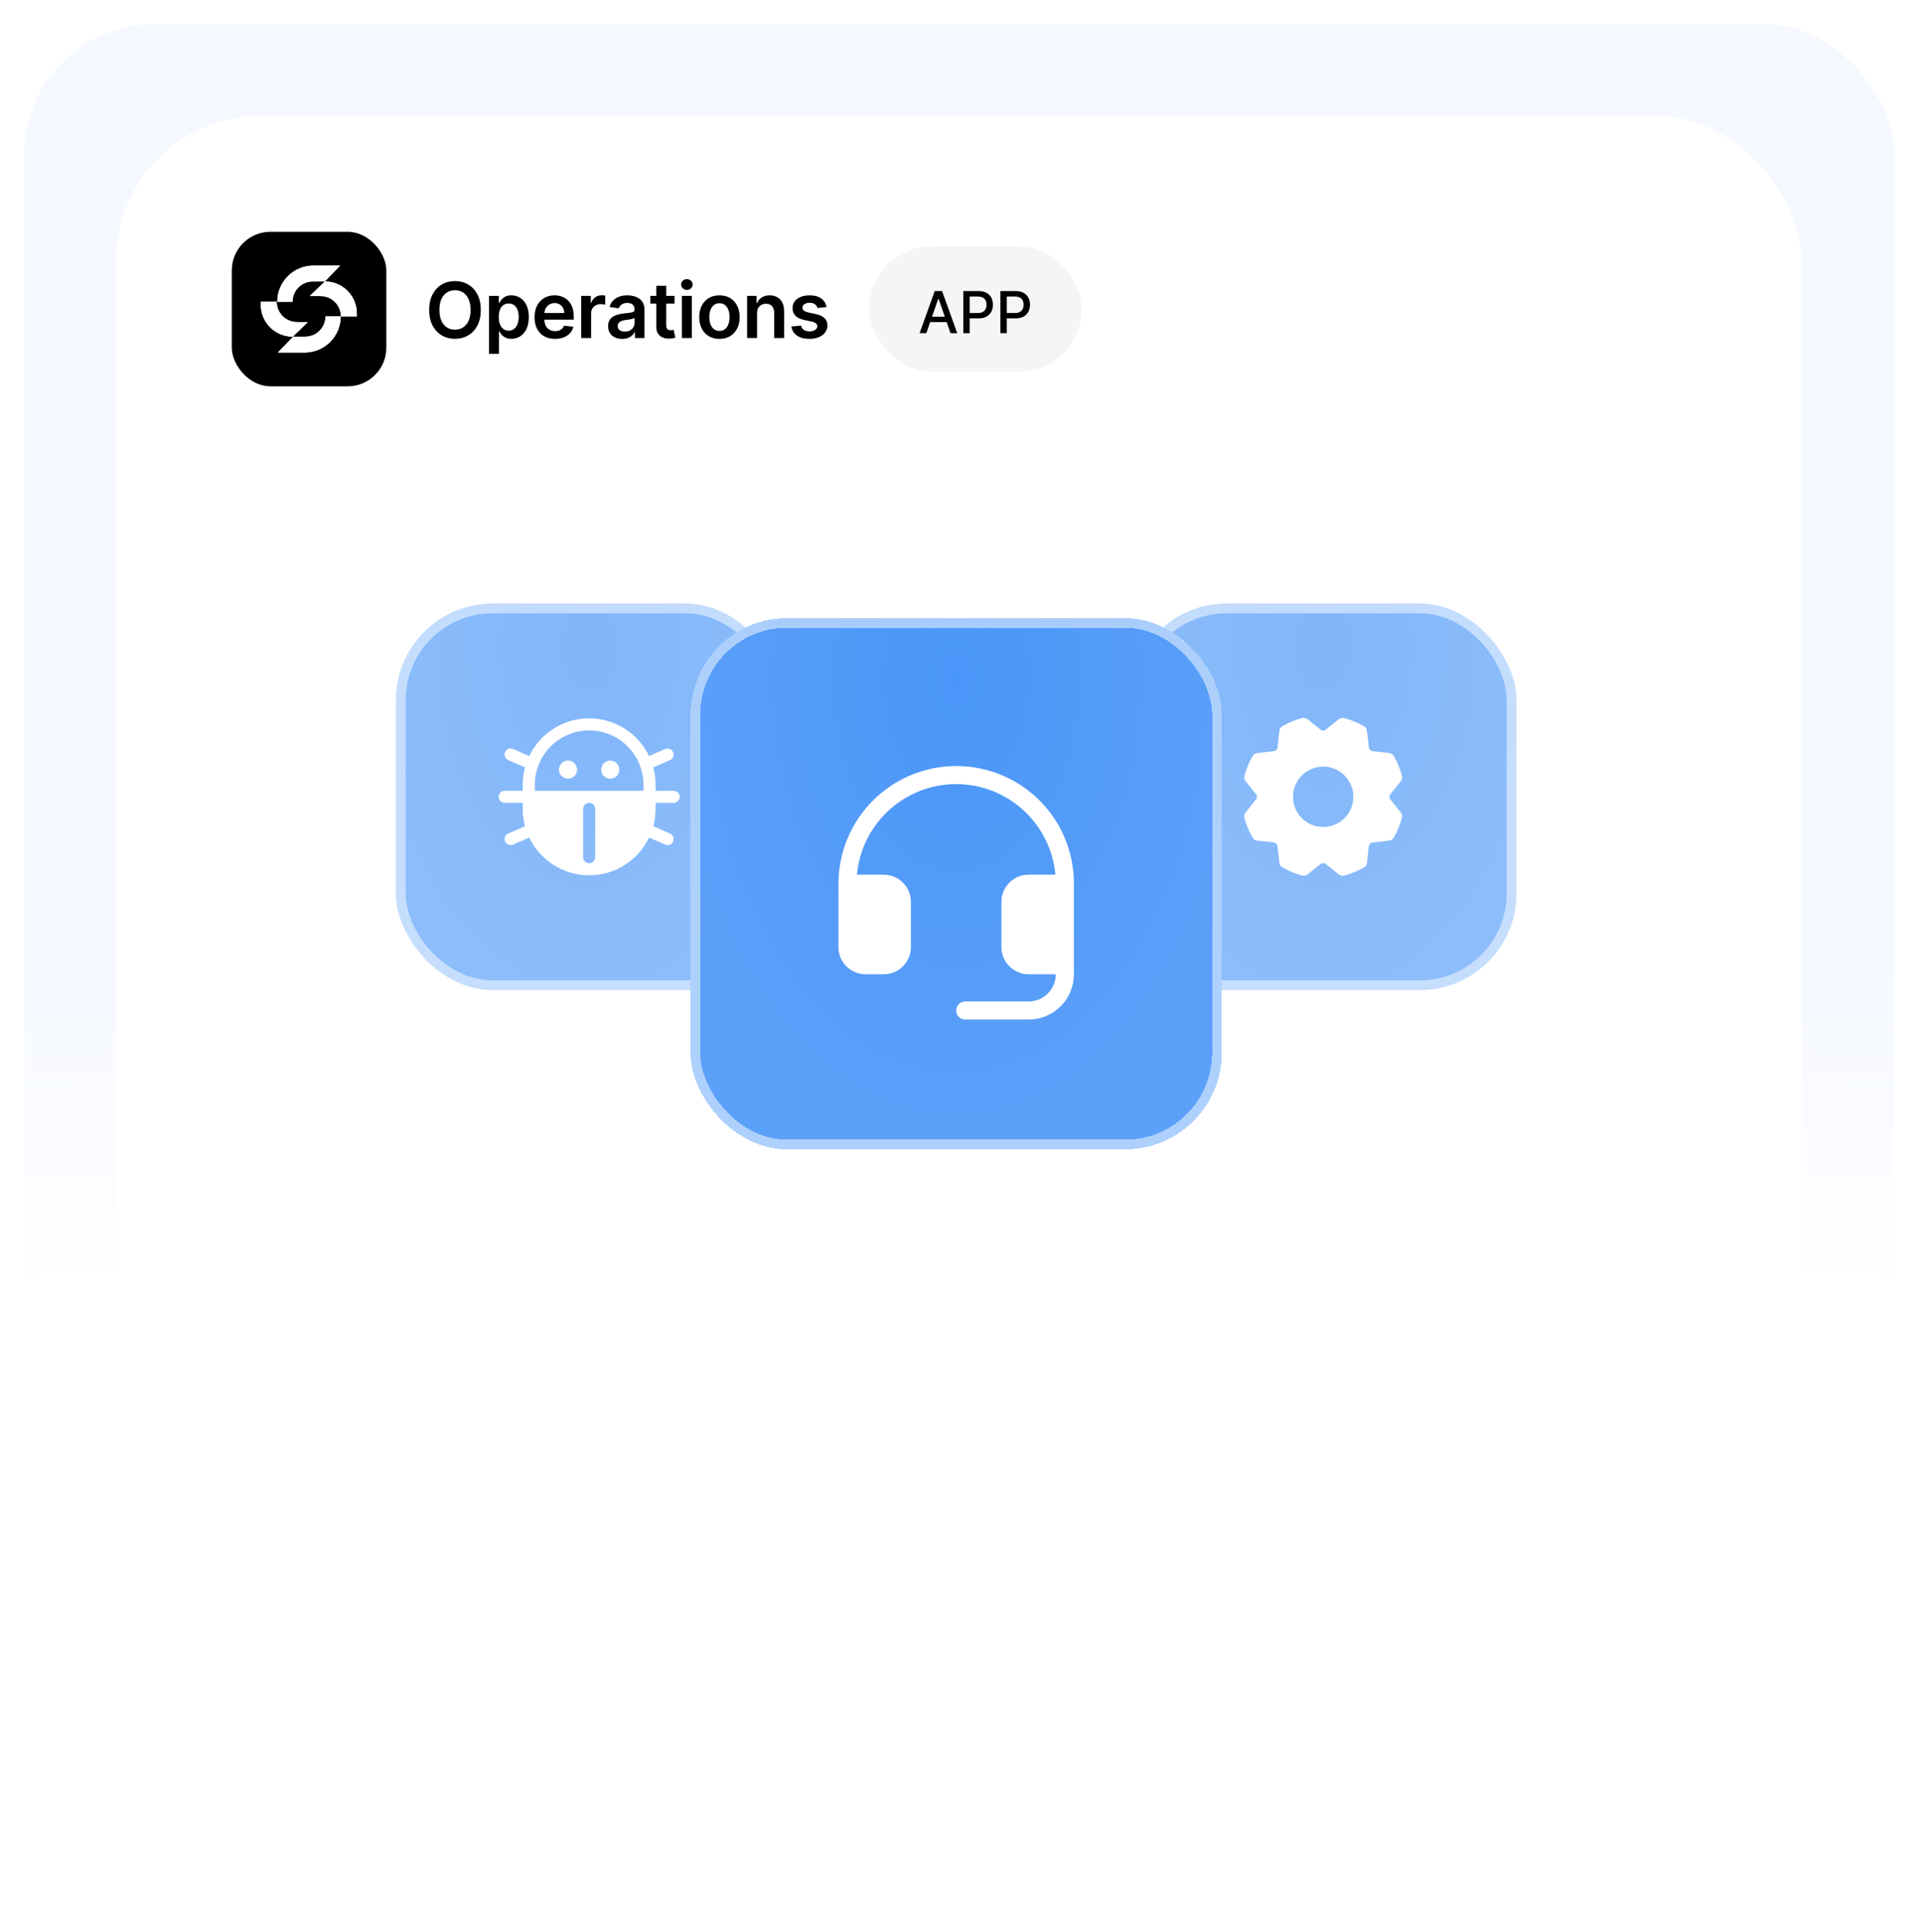 <svg width="398" height="400" viewBox="0 0 398 400" fill="none" xmlns="http://www.w3.org/2000/svg">
<rect x="2.5" y="2.5" width="392.333" height="395" rx="29.5" fill="url(#paint0_radial_20287_516)"/>
<rect x="2.5" y="2.5" width="392.333" height="395" rx="29.5" stroke="white" stroke-width="5"/>
<rect x="24" y="24" width="349" height="376" rx="30" fill="white"/>
<rect y="208" width="397" height="192" fill="url(#paint1_linear_20287_516)"/>
<rect x="48" y="48" width="32" height="32" rx="8" fill="black"/>
<path d="M63.067 73H57.549L60.702 69.715H63.198C65.52 69.715 67.403 67.833 67.403 65.511H70.556C70.556 69.647 67.203 73 63.067 73Z" fill="white"/>
<path d="M63.067 73H57.549L60.702 69.715H63.198C65.52 69.715 67.403 67.833 67.403 65.511H70.556C70.556 69.647 67.203 73 63.067 73Z" fill="white"/>
<path d="M64.906 55H70.424L67.271 58.285H64.775C62.453 58.285 60.571 60.167 60.571 62.489H57.417C57.417 58.353 60.77 55 64.906 55Z" fill="white"/>
<path d="M64.906 55H70.424L67.271 58.285H64.775C62.453 58.285 60.571 60.167 60.571 62.489H57.417C57.417 58.353 60.77 55 64.906 55Z" fill="white"/>
<path d="M66.389 61.307H64.144L67.271 58.285C70.927 58.281 73.892 61.244 73.892 64.899V65.511H70.593C70.593 63.189 68.711 61.307 66.389 61.307Z" fill="white"/>
<path d="M66.389 61.307H64.144L67.271 58.285C70.927 58.281 73.892 61.244 73.892 64.899V65.511H70.593C70.593 63.189 68.711 61.307 66.389 61.307Z" fill="white"/>
<path d="M61.503 66.693H63.748L60.621 69.715C56.965 69.719 54 66.756 54 63.101V62.489H57.299C57.299 64.811 59.181 66.693 61.503 66.693Z" fill="white"/>
<path d="M61.503 66.693H63.748L60.621 69.715C56.965 69.719 54 66.756 54 63.101V62.489H57.299C57.299 64.811 59.181 66.693 61.503 66.693Z" fill="white"/>
<path d="M99.563 64.182C99.563 65.436 99.328 66.51 98.858 67.403C98.392 68.294 97.756 68.975 96.949 69.449C96.146 69.922 95.235 70.159 94.216 70.159C93.197 70.159 92.284 69.922 91.477 69.449C90.674 68.972 90.038 68.288 89.568 67.398C89.102 66.504 88.87 65.432 88.87 64.182C88.87 62.928 89.102 61.856 89.568 60.966C90.038 60.072 90.674 59.388 91.477 58.915C92.284 58.441 93.197 58.205 94.216 58.205C95.235 58.205 96.146 58.441 96.949 58.915C97.756 59.388 98.392 60.072 98.858 60.966C99.328 61.856 99.563 62.928 99.563 64.182ZM97.443 64.182C97.443 63.299 97.305 62.555 97.029 61.949C96.756 61.339 96.377 60.879 95.892 60.568C95.407 60.254 94.849 60.097 94.216 60.097C93.584 60.097 93.025 60.254 92.54 60.568C92.055 60.879 91.674 61.339 91.398 61.949C91.125 62.555 90.989 63.299 90.989 64.182C90.989 65.064 91.125 65.811 91.398 66.421C91.674 67.026 92.055 67.487 92.54 67.801C93.025 68.112 93.584 68.267 94.216 68.267C94.849 68.267 95.407 68.112 95.892 67.801C96.377 67.487 96.756 67.026 97.029 66.421C97.305 65.811 97.443 65.064 97.443 64.182ZM101.265 73.273V61.273H103.287V62.716H103.407C103.513 62.504 103.662 62.278 103.856 62.04C104.049 61.797 104.31 61.591 104.64 61.42C104.969 61.246 105.39 61.159 105.901 61.159C106.575 61.159 107.183 61.331 107.725 61.676C108.27 62.017 108.702 62.523 109.02 63.193C109.342 63.86 109.503 64.678 109.503 65.648C109.503 66.606 109.346 67.421 109.032 68.091C108.717 68.761 108.289 69.273 107.748 69.625C107.206 69.977 106.592 70.153 105.907 70.153C105.407 70.153 104.992 70.07 104.662 69.903C104.333 69.737 104.068 69.536 103.867 69.301C103.67 69.062 103.517 68.837 103.407 68.625H103.321V73.273H101.265ZM103.282 65.636C103.282 66.201 103.361 66.695 103.52 67.119C103.683 67.544 103.916 67.875 104.219 68.114C104.526 68.349 104.897 68.466 105.333 68.466C105.787 68.466 106.168 68.345 106.475 68.102C106.782 67.856 107.013 67.521 107.168 67.097C107.327 66.669 107.407 66.182 107.407 65.636C107.407 65.095 107.329 64.614 107.174 64.193C107.018 63.773 106.787 63.443 106.481 63.205C106.174 62.966 105.791 62.847 105.333 62.847C104.893 62.847 104.52 62.962 104.213 63.193C103.907 63.424 103.674 63.748 103.515 64.165C103.359 64.581 103.282 65.072 103.282 65.636ZM114.928 70.171C114.053 70.171 113.298 69.989 112.661 69.625C112.029 69.258 111.542 68.739 111.201 68.068C110.86 67.394 110.69 66.6 110.69 65.688C110.69 64.79 110.86 64.002 111.201 63.324C111.546 62.642 112.027 62.112 112.644 61.733C113.262 61.35 113.987 61.159 114.82 61.159C115.358 61.159 115.866 61.246 116.343 61.42C116.824 61.591 117.248 61.856 117.616 62.216C117.987 62.576 118.279 63.034 118.491 63.591C118.703 64.144 118.809 64.803 118.809 65.568V66.199H111.656V64.812H116.837C116.834 64.419 116.748 64.068 116.582 63.761C116.415 63.451 116.182 63.206 115.883 63.028C115.587 62.85 115.243 62.761 114.849 62.761C114.428 62.761 114.059 62.864 113.741 63.068C113.423 63.269 113.174 63.534 112.996 63.864C112.822 64.189 112.733 64.547 112.729 64.938V66.148C112.729 66.655 112.822 67.091 113.008 67.454C113.193 67.814 113.453 68.091 113.786 68.284C114.12 68.474 114.51 68.568 114.957 68.568C115.256 68.568 115.527 68.526 115.769 68.443C116.012 68.356 116.222 68.229 116.4 68.062C116.578 67.896 116.712 67.689 116.803 67.443L118.724 67.659C118.603 68.167 118.371 68.61 118.031 68.989C117.693 69.364 117.262 69.655 116.735 69.864C116.209 70.068 115.606 70.171 114.928 70.171ZM120.349 70V61.273H122.343V62.727H122.434C122.593 62.224 122.866 61.835 123.252 61.562C123.643 61.286 124.088 61.148 124.588 61.148C124.701 61.148 124.828 61.153 124.968 61.165C125.112 61.172 125.232 61.186 125.326 61.205V63.097C125.239 63.066 125.101 63.04 124.912 63.017C124.726 62.99 124.546 62.977 124.372 62.977C123.997 62.977 123.66 63.059 123.36 63.222C123.065 63.381 122.832 63.602 122.662 63.886C122.491 64.171 122.406 64.498 122.406 64.869V70H120.349ZM128.848 70.176C128.295 70.176 127.797 70.078 127.354 69.881C126.914 69.68 126.566 69.385 126.308 68.994C126.054 68.604 125.927 68.123 125.927 67.551C125.927 67.059 126.018 66.651 126.2 66.329C126.382 66.008 126.63 65.75 126.944 65.557C127.259 65.364 127.613 65.218 128.007 65.119C128.405 65.017 128.816 64.943 129.24 64.898C129.751 64.845 130.166 64.797 130.484 64.756C130.802 64.71 131.033 64.642 131.177 64.551C131.325 64.456 131.399 64.311 131.399 64.114V64.079C131.399 63.651 131.272 63.32 131.018 63.085C130.765 62.85 130.399 62.733 129.922 62.733C129.418 62.733 129.018 62.843 128.723 63.062C128.431 63.282 128.234 63.542 128.132 63.841L126.212 63.568C126.363 63.038 126.613 62.595 126.962 62.239C127.31 61.879 127.736 61.61 128.24 61.432C128.744 61.25 129.301 61.159 129.91 61.159C130.331 61.159 130.749 61.208 131.166 61.307C131.583 61.405 131.963 61.568 132.308 61.795C132.653 62.019 132.929 62.324 133.138 62.71C133.35 63.097 133.456 63.58 133.456 64.159V70H131.479V68.801H131.41C131.285 69.044 131.109 69.271 130.882 69.483C130.658 69.691 130.376 69.86 130.035 69.989C129.698 70.114 129.302 70.176 128.848 70.176ZM129.382 68.665C129.795 68.665 130.153 68.583 130.456 68.421C130.759 68.254 130.992 68.034 131.155 67.761C131.321 67.489 131.405 67.191 131.405 66.869V65.841C131.34 65.894 131.23 65.943 131.075 65.989C130.924 66.034 130.753 66.074 130.564 66.108C130.374 66.142 130.187 66.172 130.001 66.199C129.816 66.225 129.655 66.248 129.518 66.267C129.212 66.309 128.937 66.377 128.694 66.472C128.452 66.566 128.261 66.699 128.121 66.869C127.98 67.036 127.91 67.252 127.91 67.517C127.91 67.896 128.049 68.182 128.325 68.375C128.602 68.568 128.954 68.665 129.382 68.665ZM139.682 61.273V62.864H134.665V61.273H139.682ZM135.904 59.182H137.96V67.375C137.96 67.651 138.002 67.864 138.085 68.011C138.172 68.155 138.286 68.254 138.426 68.307C138.566 68.36 138.722 68.386 138.892 68.386C139.021 68.386 139.138 68.377 139.244 68.358C139.354 68.339 139.438 68.322 139.494 68.307L139.841 69.915C139.731 69.953 139.574 69.994 139.369 70.04C139.169 70.085 138.922 70.112 138.631 70.119C138.116 70.135 137.652 70.057 137.239 69.886C136.826 69.712 136.498 69.443 136.256 69.079C136.017 68.716 135.9 68.261 135.904 67.716V59.182ZM141.202 70V61.273H143.259V70H141.202ZM142.236 60.034C141.91 60.034 141.63 59.926 141.395 59.71C141.16 59.49 141.043 59.227 141.043 58.92C141.043 58.61 141.16 58.347 141.395 58.131C141.63 57.911 141.91 57.801 142.236 57.801C142.566 57.801 142.846 57.911 143.077 58.131C143.312 58.347 143.429 58.61 143.429 58.92C143.429 59.227 143.312 59.49 143.077 59.71C142.846 59.926 142.566 60.034 142.236 60.034ZM148.981 70.171C148.129 70.171 147.39 69.983 146.765 69.608C146.14 69.233 145.655 68.708 145.31 68.034C144.969 67.36 144.799 66.572 144.799 65.671C144.799 64.769 144.969 63.979 145.31 63.301C145.655 62.623 146.14 62.097 146.765 61.722C147.39 61.347 148.129 61.159 148.981 61.159C149.833 61.159 150.572 61.347 151.197 61.722C151.822 62.097 152.305 62.623 152.646 63.301C152.99 63.979 153.163 64.769 153.163 65.671C153.163 66.572 152.99 67.36 152.646 68.034C152.305 68.708 151.822 69.233 151.197 69.608C150.572 69.983 149.833 70.171 148.981 70.171ZM148.992 68.523C149.454 68.523 149.841 68.396 150.151 68.142C150.462 67.885 150.693 67.54 150.844 67.108C151 66.676 151.077 66.195 151.077 65.665C151.077 65.131 151 64.648 150.844 64.216C150.693 63.78 150.462 63.434 150.151 63.176C149.841 62.919 149.454 62.79 148.992 62.79C148.519 62.79 148.125 62.919 147.81 63.176C147.5 63.434 147.267 63.78 147.112 64.216C146.96 64.648 146.884 65.131 146.884 65.665C146.884 66.195 146.96 66.676 147.112 67.108C147.267 67.54 147.5 67.885 147.81 68.142C148.125 68.396 148.519 68.523 148.992 68.523ZM156.765 64.886V70H154.708V61.273H156.674V62.756H156.777C156.977 62.267 157.297 61.879 157.737 61.591C158.18 61.303 158.727 61.159 159.379 61.159C159.981 61.159 160.506 61.288 160.953 61.545C161.403 61.803 161.752 62.176 161.998 62.665C162.248 63.153 162.371 63.746 162.367 64.443V70H160.311V64.761C160.311 64.178 160.159 63.722 159.856 63.392C159.557 63.062 159.142 62.898 158.612 62.898C158.252 62.898 157.932 62.977 157.652 63.136C157.375 63.292 157.157 63.517 156.998 63.812C156.843 64.108 156.765 64.466 156.765 64.886ZM171.156 63.58L169.281 63.784C169.228 63.595 169.135 63.417 169.003 63.25C168.874 63.083 168.7 62.949 168.48 62.847C168.26 62.744 167.991 62.693 167.673 62.693C167.245 62.693 166.885 62.786 166.594 62.972C166.306 63.157 166.164 63.398 166.167 63.693C166.164 63.947 166.256 64.153 166.446 64.312C166.639 64.472 166.957 64.602 167.4 64.704L168.889 65.023C169.715 65.201 170.328 65.483 170.73 65.869C171.135 66.256 171.34 66.761 171.344 67.386C171.34 67.936 171.179 68.421 170.861 68.841C170.546 69.258 170.109 69.583 169.548 69.818C168.988 70.053 168.344 70.171 167.616 70.171C166.548 70.171 165.688 69.947 165.037 69.5C164.385 69.049 163.997 68.422 163.872 67.619L165.878 67.426C165.969 67.82 166.162 68.117 166.457 68.318C166.753 68.519 167.137 68.619 167.611 68.619C168.099 68.619 168.491 68.519 168.787 68.318C169.086 68.117 169.236 67.869 169.236 67.574C169.236 67.324 169.139 67.117 168.946 66.954C168.756 66.792 168.461 66.667 168.06 66.579L166.571 66.267C165.734 66.093 165.114 65.799 164.713 65.386C164.311 64.97 164.113 64.443 164.116 63.807C164.113 63.269 164.258 62.803 164.554 62.409C164.853 62.011 165.268 61.705 165.798 61.489C166.332 61.269 166.948 61.159 167.645 61.159C168.667 61.159 169.472 61.377 170.06 61.812C170.65 62.248 171.016 62.837 171.156 63.58Z" fill="black"/>
<rect x="180" y="51" width="44" height="26" rx="13" fill="#F5F5F5"/>
<path d="M191.819 69H190.421L193.562 60.273H195.083L198.224 69H196.826L194.359 61.858H194.291L191.819 69ZM192.053 65.582H196.588V66.69H192.053V65.582ZM199.484 69V60.273H202.595C203.274 60.273 203.836 60.396 204.282 60.644C204.729 60.891 205.062 61.229 205.284 61.658C205.506 62.084 205.616 62.564 205.616 63.098C205.616 63.635 205.504 64.118 205.28 64.547C205.058 64.973 204.723 65.311 204.274 65.561C203.828 65.808 203.267 65.932 202.591 65.932H200.452V64.815H202.471C202.9 64.815 203.248 64.742 203.515 64.594C203.782 64.443 203.979 64.239 204.104 63.98C204.229 63.722 204.291 63.428 204.291 63.098C204.291 62.769 204.229 62.476 204.104 62.22C203.979 61.965 203.781 61.764 203.511 61.619C203.244 61.474 202.892 61.402 202.454 61.402H200.801V69H199.484ZM207.16 69V60.273H210.271C210.95 60.273 211.512 60.396 211.958 60.644C212.404 60.891 212.738 61.229 212.96 61.658C213.181 62.084 213.292 62.564 213.292 63.098C213.292 63.635 213.18 64.118 212.955 64.547C212.734 64.973 212.399 65.311 211.95 65.561C211.504 65.808 210.943 65.932 210.267 65.932H208.127V64.815H210.147C210.576 64.815 210.924 64.742 211.191 64.594C211.458 64.443 211.654 64.239 211.779 63.98C211.904 63.722 211.967 63.428 211.967 63.098C211.967 62.769 211.904 62.476 211.779 62.22C211.654 61.965 211.457 61.764 211.187 61.619C210.92 61.474 210.568 61.402 210.13 61.402H208.477V69H207.16Z" fill="black"/>
<g opacity="0.7">
<rect x="234" y="125" width="80" height="80" rx="20" fill="#4A96F8"/>
<rect x="234" y="125" width="80" height="80" rx="20" fill="url(#paint2_radial_20287_516)" fill-opacity="0.1"/>
<rect x="235" y="126" width="78" height="78" rx="19" stroke="white" stroke-opacity="0.5" stroke-width="2"/>
<g clip-path="url(#clip0_20287_516)">
<path d="M287.75 165.338C287.756 165.113 287.756 164.888 287.75 164.663L290.081 161.75C290.203 161.597 290.288 161.418 290.328 161.226C290.368 161.034 290.363 160.836 290.313 160.647C289.93 159.211 289.358 157.831 288.613 156.545C288.515 156.377 288.379 156.234 288.216 156.127C288.054 156.021 287.868 155.954 287.675 155.931L283.969 155.519C283.815 155.356 283.658 155.2 283.5 155.05L283.063 151.334C283.04 151.141 282.973 150.956 282.866 150.793C282.759 150.63 282.615 150.494 282.447 150.397C281.161 149.652 279.782 149.081 278.345 148.7C278.156 148.65 277.958 148.644 277.766 148.684C277.575 148.724 277.395 148.809 277.242 148.931L274.338 151.25C274.113 151.25 273.888 151.25 273.663 151.25L270.75 148.924C270.597 148.801 270.418 148.717 270.226 148.676C270.034 148.636 269.836 148.642 269.647 148.692C268.211 149.075 266.831 149.647 265.545 150.392C265.377 150.49 265.234 150.626 265.127 150.788C265.021 150.951 264.954 151.136 264.931 151.33L264.519 155.042C264.356 155.197 264.2 155.354 264.05 155.511L260.334 155.938C260.141 155.96 259.955 156.027 259.793 156.134C259.63 156.241 259.494 156.385 259.397 156.553C258.652 157.839 258.081 159.219 257.698 160.655C257.648 160.844 257.643 161.042 257.683 161.234C257.724 161.426 257.809 161.605 257.931 161.758L260.25 164.663C260.25 164.888 260.25 165.113 260.25 165.338L257.923 168.25C257.801 168.403 257.717 168.582 257.676 168.774C257.636 168.966 257.642 169.164 257.692 169.353C258.075 170.79 258.647 172.169 259.392 173.455C259.49 173.623 259.626 173.766 259.788 173.873C259.951 173.979 260.136 174.046 260.33 174.069L264.036 174.481C264.191 174.644 264.347 174.8 264.505 174.95L264.938 178.666C264.96 178.859 265.027 179.045 265.134 179.207C265.241 179.37 265.385 179.506 265.553 179.603C266.839 180.348 268.219 180.919 269.655 181.302C269.844 181.352 270.042 181.357 270.234 181.317C270.426 181.276 270.605 181.191 270.758 181.069L273.663 178.75C273.888 178.756 274.113 178.756 274.338 178.75L277.25 181.081C277.403 181.204 277.582 181.288 277.774 181.328C277.966 181.369 278.164 181.363 278.353 181.313C279.79 180.93 281.169 180.359 282.455 179.613C282.623 179.515 282.766 179.379 282.873 179.216C282.979 179.054 283.046 178.868 283.069 178.675L283.481 174.969C283.644 174.815 283.8 174.658 283.95 174.5L287.666 174.063C287.859 174.04 288.045 173.973 288.207 173.866C288.37 173.759 288.506 173.615 288.603 173.447C289.348 172.161 289.919 170.782 290.302 169.345C290.352 169.156 290.357 168.958 290.317 168.766C290.276 168.574 290.191 168.395 290.069 168.242L287.75 165.338ZM274 171.25C272.764 171.25 271.556 170.884 270.528 170.197C269.5 169.51 268.699 168.534 268.226 167.392C267.753 166.25 267.629 164.993 267.87 163.781C268.111 162.568 268.707 161.455 269.581 160.581C270.455 159.707 271.568 159.111 272.781 158.87C273.993 158.629 275.25 158.753 276.392 159.226C277.534 159.699 278.51 160.5 279.197 161.528C279.883 162.556 280.25 163.764 280.25 165C280.25 166.658 279.592 168.247 278.419 169.419C277.247 170.592 275.658 171.25 274 171.25Z" fill="white"/>
</g>
</g>
<g opacity="0.7">
<rect x="82" y="125" width="80" height="80" rx="20" fill="#4A96F8"/>
<rect x="82" y="125" width="80" height="80" rx="20" fill="url(#paint3_radial_20287_516)" fill-opacity="0.1"/>
<rect x="83" y="126" width="78" height="78" rx="19" stroke="white" stroke-opacity="0.5" stroke-width="2"/>
<g clip-path="url(#clip1_20287_516)">
<path d="M128.25 159.375C128.25 159.746 128.14 160.108 127.934 160.417C127.728 160.725 127.435 160.965 127.093 161.107C126.75 161.249 126.373 161.286 126.009 161.214C125.645 161.142 125.311 160.963 125.049 160.701C124.787 160.439 124.608 160.105 124.536 159.741C124.464 159.377 124.501 159 124.643 158.657C124.785 158.315 125.025 158.022 125.333 157.816C125.642 157.61 126.004 157.5 126.375 157.5C126.872 157.5 127.349 157.698 127.701 158.049C128.052 158.401 128.25 158.878 128.25 159.375ZM117.625 157.5C117.254 157.5 116.892 157.61 116.583 157.816C116.275 158.022 116.035 158.315 115.893 158.657C115.751 159 115.714 159.377 115.786 159.741C115.858 160.105 116.037 160.439 116.299 160.701C116.561 160.963 116.895 161.142 117.259 161.214C117.623 161.286 118 161.249 118.343 161.107C118.685 160.965 118.978 160.725 119.184 160.417C119.39 160.108 119.5 159.746 119.5 159.375C119.5 158.878 119.302 158.401 118.951 158.049C118.599 157.698 118.122 157.5 117.625 157.5ZM135.75 167.5C135.753 168.713 135.596 169.922 135.281 171.094L138.756 172.612C139.015 172.73 139.226 172.933 139.354 173.187C139.482 173.441 139.52 173.731 139.461 174.009C139.402 174.288 139.25 174.537 139.03 174.718C138.809 174.898 138.534 174.997 138.25 175C138.078 175 137.908 174.965 137.75 174.895L134.403 173.437C133.283 175.777 131.525 177.753 129.33 179.136C127.135 180.519 124.594 181.252 122 181.252C119.406 181.252 116.865 180.519 114.67 179.136C112.475 177.753 110.717 175.777 109.597 173.437L106.25 174.895C106.092 174.965 105.922 175 105.75 175C105.463 175 105.185 174.901 104.962 174.72C104.739 174.539 104.586 174.286 104.527 174.005C104.468 173.724 104.508 173.432 104.64 173.177C104.772 172.922 104.987 172.72 105.25 172.605L108.719 171.094C108.404 169.922 108.247 168.713 108.25 167.5V166.25H104.5C104.168 166.25 103.851 166.118 103.616 165.884C103.382 165.649 103.25 165.332 103.25 165C103.25 164.668 103.382 164.351 103.616 164.116C103.851 163.882 104.168 163.75 104.5 163.75H108.25V162.5C108.247 161.287 108.404 160.078 108.719 158.906L105.25 157.395C105.096 157.332 104.956 157.239 104.839 157.121C104.721 157.003 104.629 156.862 104.566 156.708C104.504 156.554 104.473 156.389 104.475 156.222C104.477 156.056 104.513 155.891 104.579 155.739C104.646 155.586 104.742 155.449 104.863 155.334C104.983 155.219 105.126 155.129 105.281 155.07C105.437 155.011 105.603 154.984 105.769 154.99C105.935 154.996 106.099 155.035 106.25 155.105L109.597 156.562C110.717 154.223 112.475 152.247 114.67 150.864C116.865 149.481 119.406 148.748 122 148.748C124.594 148.748 127.135 149.481 129.33 150.864C131.525 152.247 133.283 154.223 134.403 156.562L137.75 155.1C138.052 154.976 138.391 154.975 138.694 155.098C138.997 155.22 139.24 155.457 139.37 155.756C139.501 156.056 139.509 156.394 139.393 156.7C139.277 157.005 139.047 157.253 138.75 157.391L135.281 158.914C135.596 160.086 135.753 161.294 135.75 162.508V163.758H139.5C139.832 163.758 140.149 163.89 140.384 164.124C140.618 164.358 140.75 164.676 140.75 165.008C140.75 165.339 140.618 165.657 140.384 165.892C140.149 166.126 139.832 166.258 139.5 166.258H135.75V167.5ZM123.25 167.5C123.25 167.168 123.118 166.851 122.884 166.616C122.649 166.382 122.332 166.25 122 166.25C121.668 166.25 121.351 166.382 121.116 166.616C120.882 166.851 120.75 167.168 120.75 167.5V177.5C120.75 177.832 120.882 178.149 121.116 178.384C121.351 178.618 121.668 178.75 122 178.75C122.332 178.75 122.649 178.618 122.884 178.384C123.118 178.149 123.25 177.832 123.25 177.5V167.5ZM133.25 162.5C133.25 159.516 132.065 156.655 129.955 154.545C127.845 152.435 124.984 151.25 122 151.25C119.016 151.25 116.155 152.435 114.045 154.545C111.935 156.655 110.75 159.516 110.75 162.5V163.75H133.25V162.5Z" fill="white"/>
</g>
</g>
<g filter="url(#filter0_d_20287_516)">
<rect x="143" y="110" width="110" height="110" rx="20" fill="#4A96F8" shape-rendering="crispEdges"/>
<rect x="143" y="110" width="110" height="110" rx="20" fill="url(#paint4_radial_20287_516)" fill-opacity="0.1" shape-rendering="crispEdges"/>
<rect x="144" y="111" width="108" height="108" rx="19" stroke="white" stroke-opacity="0.5" stroke-width="2" shape-rendering="crispEdges"/>
<g clip-path="url(#clip2_20287_516)">
<path d="M222.375 165V183.75C222.375 186.236 221.387 188.621 219.629 190.379C217.871 192.137 215.486 193.125 213 193.125H199.875C199.378 193.125 198.901 192.927 198.549 192.576C198.198 192.224 198 191.747 198 191.25C198 190.753 198.198 190.276 198.549 189.924C198.901 189.572 199.378 189.375 199.875 189.375H213C214.492 189.375 215.923 188.782 216.977 187.727C218.032 186.673 218.625 185.242 218.625 183.75H213C211.508 183.75 210.077 183.157 209.023 182.102C207.968 181.048 207.375 179.617 207.375 178.125V168.75C207.375 167.258 207.968 165.827 209.023 164.772C210.077 163.718 211.508 163.125 213 163.125H218.543C218.188 159.227 216.732 155.511 214.343 152.41C211.955 149.309 208.734 146.952 205.056 145.613C201.378 144.275 197.395 144.01 193.573 144.851C189.75 145.692 186.246 147.603 183.469 150.361C180.016 153.768 177.886 158.292 177.459 163.125H183C184.492 163.125 185.923 163.718 186.977 164.772C188.032 165.827 188.625 167.258 188.625 168.75V178.125C188.625 179.617 188.032 181.048 186.977 182.102C185.923 183.157 184.492 183.75 183 183.75H179.25C177.758 183.75 176.327 183.157 175.273 182.102C174.218 181.048 173.625 179.617 173.625 178.125V165C173.63 160.172 175.068 155.453 177.756 151.442C180.444 147.431 184.261 144.308 188.725 142.468C193.189 140.627 198.099 140.153 202.832 141.104C207.566 142.055 211.911 144.389 215.318 147.811C217.567 150.071 219.348 152.753 220.559 155.702C221.77 158.652 222.387 161.811 222.375 165Z" fill="white"/>
</g>
</g>
<defs>
<filter id="filter0_d_20287_516" x="99.959" y="84.959" width="196.083" height="196.083" filterUnits="userSpaceOnUse" color-interpolation-filters="sRGB">
<feFlood flood-opacity="0" result="BackgroundImageFix"/>
<feColorMatrix in="SourceAlpha" type="matrix" values="0 0 0 0 0 0 0 0 0 0 0 0 0 0 0 0 0 0 127 0" result="hardAlpha"/>
<feMorphology radius="12.659" operator="erode" in="SourceAlpha" result="effect1_dropShadow_20287_516"/>
<feOffset dy="18"/>
<feGaussianBlur stdDeviation="27.85"/>
<feComposite in2="hardAlpha" operator="out"/>
<feColorMatrix type="matrix" values="0 0 0 0 0.28 0 0 0 0 0.309 0 0 0 0 0.34 0 0 0 0.25 0"/>
<feBlend mode="normal" in2="BackgroundImageFix" result="effect1_dropShadow_20287_516"/>
<feBlend mode="normal" in="SourceGraphic" in2="effect1_dropShadow_20287_516" result="shape"/>
</filter>
<radialGradient id="paint0_radial_20287_516" cx="0" cy="0" r="1" gradientUnits="userSpaceOnUse" gradientTransform="translate(198.667 400) rotate(-90) scale(299.638 297.64)">
<stop stop-color="white"/>
<stop offset="1" stop-color="#F5F8FF"/>
</radialGradient>
<linearGradient id="paint1_linear_20287_516" x1="198.5" y1="208" x2="198.5" y2="400" gradientUnits="userSpaceOnUse">
<stop stop-color="white" stop-opacity="0"/>
<stop offset="0.32" stop-color="white"/>
<stop offset="1" stop-color="white"/>
</linearGradient>
<radialGradient id="paint2_radial_20287_516" cx="0" cy="0" r="1" gradientUnits="userSpaceOnUse" gradientTransform="translate(274 134.091) rotate(90) scale(70.909 45.056)">
<stop stop-color="white" stop-opacity="0"/>
<stop offset="1" stop-color="white"/>
</radialGradient>
<radialGradient id="paint3_radial_20287_516" cx="0" cy="0" r="1" gradientUnits="userSpaceOnUse" gradientTransform="translate(122 134.091) rotate(90) scale(70.909 45.056)">
<stop stop-color="white" stop-opacity="0"/>
<stop offset="1" stop-color="white"/>
</radialGradient>
<radialGradient id="paint4_radial_20287_516" cx="0" cy="0" r="1" gradientUnits="userSpaceOnUse" gradientTransform="translate(198 122.5) rotate(90) scale(97.5 61.952)">
<stop stop-color="white" stop-opacity="0"/>
<stop offset="1" stop-color="white"/>
</radialGradient>
<clipPath id="clip0_20287_516">
<rect width="40" height="40" fill="white" transform="translate(254 145)"/>
</clipPath>
<clipPath id="clip1_20287_516">
<rect width="40" height="40" fill="white" transform="translate(102 145)"/>
</clipPath>
<clipPath id="clip2_20287_516">
<rect width="60" height="60" fill="white" transform="translate(168 135)"/>
</clipPath>
</defs>
</svg>
